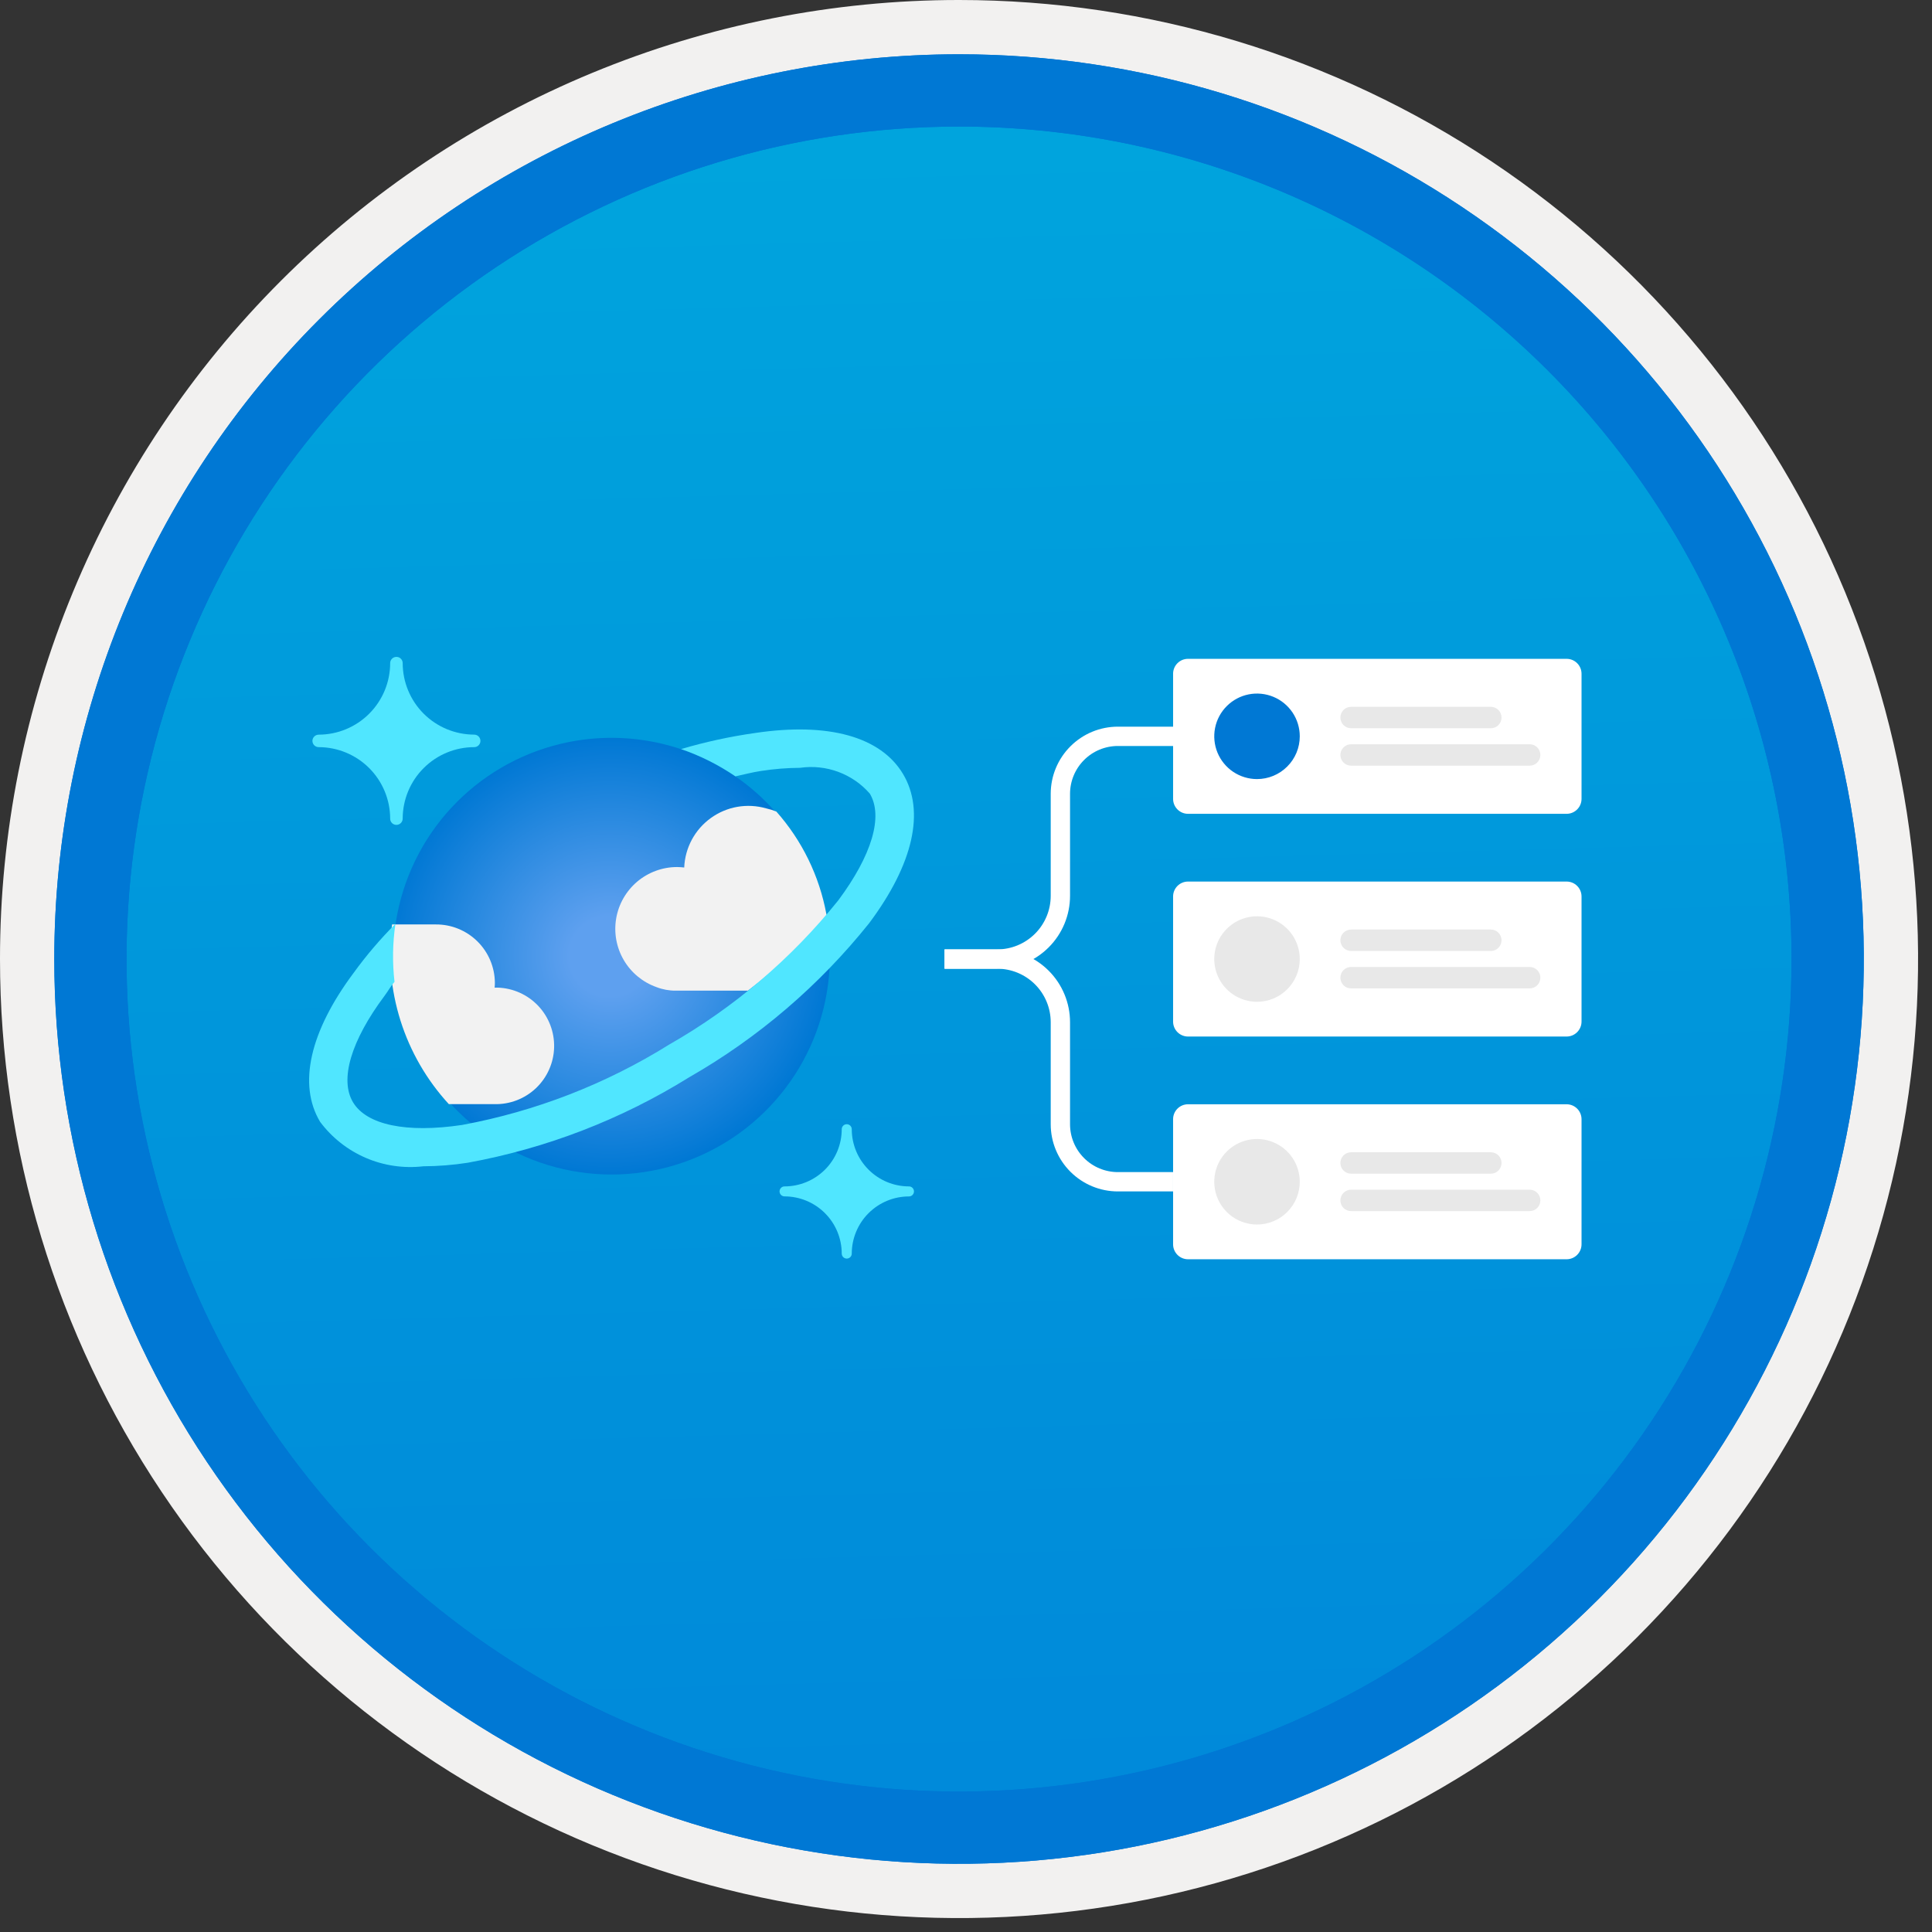 <svg width="100" height="100" viewBox="0 0 100 100" fill="none" xmlns="http://www.w3.org/2000/svg">
<rect x="0" y="0" width="100" height="100" fill="#333333" stroke="none"/>
<g clip-path="url(#clip0_625_793)">
<path d="M49.64 96.45C40.382 96.45 31.332 93.704 23.634 88.561C15.936 83.417 9.936 76.107 6.393 67.553C2.85 59 1.923 49.588 3.73 40.508C5.536 31.427 9.994 23.087 16.54 16.54C23.087 9.994 31.428 5.535 40.508 3.729C49.588 1.923 59 2.85 67.553 6.393C76.107 9.936 83.418 15.936 88.561 23.634C93.705 31.331 96.45 40.382 96.45 49.64C96.451 55.787 95.24 61.874 92.888 67.554C90.535 73.233 87.088 78.394 82.741 82.74C78.394 87.087 73.234 90.535 67.554 92.888C61.875 95.24 55.787 96.45 49.64 96.45V96.45Z" fill="url(#paint0_linear_625_793)"/>
<path fill-rule="evenodd" clip-rule="evenodd" d="M95.54 49.64C95.54 58.718 92.848 67.592 87.805 75.141C82.761 82.689 75.592 88.572 67.205 92.046C58.818 95.52 49.589 96.429 40.685 94.658C31.782 92.887 23.603 88.515 17.184 82.096C10.765 75.677 6.393 67.498 4.622 58.594C2.851 49.691 3.76 40.462 7.234 32.075C10.708 23.688 16.591 16.519 24.139 11.475C31.688 6.432 40.562 3.74 49.64 3.74C55.668 3.74 61.636 4.927 67.205 7.234C72.774 9.54 77.834 12.921 82.096 17.184C86.359 21.446 89.739 26.506 92.046 32.075C94.353 37.644 95.54 43.612 95.54 49.64V49.64ZM49.64 -0C59.458 -0 69.055 2.911 77.219 8.366C85.382 13.82 91.744 21.573 95.501 30.643C99.258 39.714 100.242 49.695 98.326 59.324C96.411 68.953 91.683 77.798 84.741 84.741C77.799 91.683 68.954 96.411 59.324 98.326C49.695 100.241 39.714 99.258 30.644 95.501C21.573 91.744 13.82 85.382 8.366 77.218C2.911 69.055 -1.61629e-06 59.458 3.61524e-07 49.64C-0.001 43.121 1.283 36.666 3.777 30.642C6.271 24.62 9.928 19.147 14.537 14.537C19.147 9.928 24.62 6.271 30.643 3.777C36.666 1.283 43.121 -0.001 49.64 -0V-0Z" fill="#F2F1F0"/>
<path fill-rule="evenodd" clip-rule="evenodd" d="M92.73 49.64C92.73 58.162 90.202 66.493 85.468 73.579C80.733 80.666 74.003 86.189 66.129 89.45C58.256 92.711 49.592 93.565 41.233 91.902C32.874 90.239 25.197 86.135 19.17 80.109C13.144 74.083 9.04 66.405 7.378 58.046C5.715 49.688 6.568 41.024 9.83 33.15C13.091 25.276 18.614 18.547 25.7 13.812C32.786 9.077 41.117 6.55 49.64 6.55C55.298 6.55 60.902 7.664 66.13 9.829C71.358 11.995 76.108 15.169 80.11 19.17C84.111 23.171 87.285 27.922 89.45 33.15C91.616 38.378 92.73 43.981 92.73 49.64ZM49.64 2.81C58.902 2.81 67.956 5.557 75.657 10.702C83.358 15.848 89.36 23.162 92.905 31.719C96.449 40.276 97.377 49.692 95.57 58.776C93.763 67.86 89.303 76.204 82.753 82.754C76.204 89.303 67.86 93.763 58.776 95.57C49.691 97.377 40.276 96.45 31.718 92.905C23.161 89.361 15.848 83.359 10.702 75.657C5.556 67.956 2.81 58.902 2.81 49.64C2.811 37.22 7.745 25.31 16.527 16.527C25.309 7.745 37.22 2.811 49.64 2.81V2.81Z" fill="#0078D4"/>
<path fill-rule="evenodd" clip-rule="evenodd" d="M92.73 49.64C92.73 58.162 90.202 66.493 85.468 73.579C80.733 80.665 74.003 86.189 66.129 89.45C58.256 92.711 49.592 93.565 41.233 91.902C32.874 90.239 25.197 86.135 19.17 80.109C13.144 74.083 9.04 66.405 7.378 58.046C5.715 49.688 6.568 41.024 9.83 33.15C13.091 25.276 18.614 18.547 25.7 13.812C32.786 9.077 41.117 6.55 49.64 6.55C55.298 6.55 60.902 7.664 66.13 9.829C71.358 11.995 76.108 15.169 80.11 19.17C84.111 23.171 87.285 27.922 89.45 33.15C91.616 38.378 92.73 43.981 92.73 49.64V49.64ZM49.64 2.81C58.902 2.81 67.956 5.556 75.657 10.702C83.358 15.848 89.36 23.162 92.905 31.719C96.449 40.276 97.377 49.692 95.57 58.776C93.763 67.86 89.303 76.204 82.753 82.754C76.204 89.303 67.86 93.763 58.776 95.57C49.691 97.377 40.276 96.45 31.718 92.905C23.161 89.361 15.848 83.358 10.702 75.657C5.556 67.956 2.81 58.902 2.81 49.64C2.811 37.22 7.745 25.309 16.527 16.527C25.309 7.745 37.22 2.811 49.64 2.81V2.81Z" fill="#0078D4"/>
<path d="M20.519 42.696C20.477 42.696 20.435 42.688 20.396 42.672C20.356 42.656 20.321 42.633 20.291 42.603C20.261 42.573 20.237 42.538 20.22 42.499C20.204 42.459 20.195 42.418 20.195 42.375V42.372C20.194 41.391 19.803 40.451 19.11 39.757C18.416 39.064 17.476 38.673 16.495 38.672C16.41 38.672 16.327 38.638 16.267 38.578C16.206 38.517 16.172 38.435 16.171 38.35V38.35C16.171 38.264 16.205 38.181 16.266 38.121C16.327 38.06 16.409 38.026 16.495 38.026V38.026C17.476 38.024 18.417 37.634 19.11 36.94C19.804 36.246 20.194 35.305 20.195 34.324C20.194 34.239 20.228 34.157 20.288 34.096C20.348 34.035 20.43 34.001 20.515 34H20.519C20.605 33.999 20.687 34.033 20.747 34.093C20.808 34.153 20.843 34.235 20.843 34.32V34.324C20.845 35.305 21.235 36.245 21.928 36.939C22.622 37.632 23.562 38.022 24.543 38.024C24.628 38.023 24.71 38.057 24.771 38.117C24.832 38.177 24.866 38.259 24.867 38.344V38.348C24.867 38.39 24.859 38.432 24.843 38.471C24.827 38.511 24.804 38.546 24.774 38.576C24.744 38.606 24.709 38.63 24.67 38.647C24.631 38.663 24.589 38.672 24.547 38.672H24.543C23.562 38.673 22.621 39.063 21.928 39.757C21.234 40.45 20.844 41.391 20.843 42.372C20.843 42.458 20.808 42.54 20.748 42.6C20.687 42.661 20.605 42.695 20.519 42.696V42.696Z" fill="#50E6FF"/>
<path d="M43.828 65.144C43.794 65.144 43.76 65.137 43.728 65.124C43.697 65.111 43.668 65.092 43.644 65.068C43.62 65.044 43.601 65.015 43.588 64.984C43.575 64.952 43.568 64.918 43.568 64.884V64.884C43.567 64.1 43.255 63.348 42.7 62.793C42.145 62.238 41.393 61.926 40.609 61.925C40.54 61.925 40.474 61.898 40.426 61.85C40.377 61.801 40.35 61.736 40.349 61.667V61.667C40.349 61.633 40.356 61.599 40.369 61.568C40.382 61.536 40.401 61.508 40.425 61.484C40.449 61.46 40.478 61.44 40.509 61.427C40.541 61.414 40.575 61.408 40.609 61.408V61.408C41.394 61.407 42.146 61.095 42.701 60.54C43.256 59.985 43.568 59.233 43.568 58.448C43.568 58.379 43.596 58.313 43.644 58.265C43.693 58.216 43.759 58.189 43.828 58.189V58.189C43.897 58.189 43.963 58.216 44.011 58.265C44.06 58.313 44.087 58.379 44.087 58.448V58.448C44.088 59.233 44.4 59.985 44.955 60.54C45.51 61.095 46.262 61.407 47.047 61.408C47.116 61.407 47.182 61.435 47.231 61.483C47.279 61.532 47.307 61.598 47.307 61.667C47.307 61.736 47.28 61.802 47.231 61.851C47.183 61.899 47.117 61.927 47.048 61.927H47.047C46.262 61.928 45.51 62.24 44.955 62.795C44.401 63.349 44.088 64.102 44.087 64.886C44.087 64.955 44.059 65.02 44.011 65.069C43.962 65.117 43.896 65.144 43.828 65.144V65.144Z" fill="#50E6FF"/>
<path d="M42.645 46.865C43.164 49.039 43.028 51.318 42.252 53.415C41.476 55.511 40.095 57.33 38.286 58.642C36.476 59.953 34.318 60.699 32.084 60.785C29.85 60.87 27.642 60.291 25.737 59.121C23.833 57.951 22.318 56.242 21.384 54.211C20.451 52.18 20.14 49.918 20.492 47.711C20.845 45.504 21.843 43.45 23.362 41.81C24.881 40.171 26.853 39.018 29.027 38.499H29.027C31.942 37.803 35.015 38.293 37.569 39.862C40.123 41.431 41.949 43.95 42.645 46.865Z" fill="url(#paint1_radial_625_793)"/>
<path d="M25.593 57.15C26.391 57.169 27.165 56.871 27.744 56.321C28.323 55.77 28.66 55.012 28.681 54.214C28.702 53.415 28.405 52.64 27.856 52.06C27.306 51.48 26.549 51.142 25.751 51.119C25.701 51.118 25.651 51.118 25.602 51.119C25.611 51.033 25.615 50.947 25.615 50.861C25.607 50.056 25.281 49.287 24.708 48.723C24.134 48.158 23.361 47.843 22.556 47.849H20.294C20.073 49.519 20.222 51.218 20.729 52.826C21.237 54.433 22.091 55.909 23.232 57.15L25.593 57.15Z" fill="#F2F2F2"/>
<path d="M42.785 47.39C42.787 47.362 42.783 47.334 42.772 47.309C42.408 45.338 41.513 43.505 40.183 42.005C40.011 41.935 39.833 41.88 39.651 41.84C39.167 41.702 38.658 41.675 38.162 41.762C37.667 41.849 37.197 42.048 36.79 42.343C36.382 42.638 36.046 43.021 35.808 43.464C35.57 43.908 35.436 44.399 35.415 44.902C35.293 44.888 35.17 44.88 35.047 44.878C34.293 44.878 33.563 45.145 32.986 45.63C32.409 46.117 32.022 46.791 31.894 47.534C31.766 48.277 31.905 49.042 32.286 49.693C32.667 50.344 33.266 50.839 33.977 51.092C34.294 51.216 34.633 51.278 34.973 51.276H38.712C40.213 50.139 41.579 48.836 42.785 47.39V47.39Z" fill="#F2F2F2"/>
<path d="M46.737 40.055C45.579 38.127 42.87 37.376 39.086 37.939C37.789 38.123 36.508 38.401 35.252 38.772C36.248 39.115 37.194 39.59 38.066 40.184C38.509 40.086 38.955 39.97 39.382 39.906C40.054 39.801 40.733 39.746 41.413 39.742C42.078 39.646 42.757 39.718 43.387 39.951C44.017 40.184 44.579 40.571 45.021 41.077V41.077C45.726 42.252 45.132 44.261 43.389 46.602C40.968 49.615 38.001 52.146 34.644 54.062C31.362 56.11 27.723 57.523 23.919 58.227C21.038 58.658 18.98 58.227 18.274 57.056C17.569 55.885 18.164 53.87 19.906 51.541C20.121 51.252 20.175 51.11 20.42 50.819C20.305 49.821 20.321 48.811 20.468 47.817C19.685 48.602 18.964 49.447 18.313 50.344C16.031 53.395 15.412 56.139 16.569 58.067C17.18 58.885 17.995 59.527 18.932 59.931C19.869 60.334 20.896 60.485 21.91 60.367C22.681 60.363 23.451 60.302 24.213 60.183C28.274 59.442 32.16 57.943 35.666 55.763C39.247 53.714 42.409 51.008 44.986 47.786C47.275 44.727 47.894 41.985 46.737 40.055Z" fill="#50E6FF"/>
<path d="M48.889 49.64H51.613C52.481 49.64 53.313 49.295 53.927 48.681C54.541 48.068 54.885 47.235 54.885 46.367V41.089C54.885 40.3 55.199 39.542 55.758 38.984C56.316 38.425 57.073 38.112 57.863 38.112H60.983" stroke="white" stroke-miterlimit="10"/>
<path d="M48.889 49.64H51.613C52.481 49.64 53.313 49.984 53.927 50.598C54.541 51.212 54.885 52.044 54.885 52.912V58.19C54.885 58.98 55.199 59.737 55.758 60.296C56.316 60.854 57.073 61.168 57.863 61.168H60.719" stroke="white" stroke-miterlimit="10"/>
<path d="M81.087 34.101H61.492C61.065 34.101 60.719 34.447 60.719 34.874V41.349C60.719 41.776 61.065 42.123 61.492 42.123H81.087C81.514 42.123 81.86 41.776 81.86 41.349V34.874C81.86 34.447 81.514 34.101 81.087 34.101Z" fill="white"/>
<path fill-rule="evenodd" clip-rule="evenodd" d="M65.063 40.325C64.625 40.325 64.197 40.195 63.833 39.952C63.469 39.709 63.186 39.363 63.018 38.959C62.851 38.554 62.807 38.109 62.892 37.68C62.977 37.251 63.188 36.856 63.498 36.547C63.807 36.237 64.202 36.026 64.631 35.941C65.06 35.856 65.505 35.9 65.909 36.067C66.314 36.235 66.659 36.518 66.903 36.882C67.146 37.246 67.276 37.674 67.276 38.112C67.276 38.699 67.043 39.261 66.627 39.676C66.212 40.092 65.65 40.325 65.063 40.325Z" fill="#0078D4"/>
<path d="M69.932 36.585H77.165C77.238 36.585 77.31 36.599 77.377 36.627C77.445 36.655 77.506 36.696 77.557 36.747C77.609 36.799 77.649 36.86 77.677 36.927C77.705 36.995 77.719 37.067 77.719 37.139C77.719 37.212 77.705 37.284 77.677 37.352C77.649 37.419 77.609 37.48 77.557 37.532C77.506 37.583 77.445 37.624 77.377 37.652C77.31 37.68 77.238 37.694 77.165 37.694H69.932C69.86 37.694 69.787 37.68 69.72 37.652C69.653 37.624 69.592 37.583 69.54 37.532C69.489 37.48 69.448 37.419 69.42 37.352C69.392 37.284 69.378 37.212 69.378 37.139V37.139C69.378 36.992 69.436 36.851 69.54 36.747C69.644 36.643 69.785 36.585 69.932 36.585Z" fill="#E8E8E8"/>
<path d="M69.932 38.522H79.175C79.248 38.522 79.32 38.536 79.387 38.564C79.454 38.592 79.516 38.633 79.567 38.684C79.618 38.736 79.659 38.797 79.687 38.864C79.715 38.932 79.729 39.004 79.729 39.077V39.077C79.729 39.224 79.671 39.365 79.567 39.469C79.463 39.573 79.322 39.631 79.175 39.631H69.932C69.785 39.631 69.644 39.573 69.54 39.469C69.436 39.365 69.378 39.224 69.378 39.077V39.077C69.378 39.004 69.392 38.932 69.42 38.864C69.448 38.797 69.489 38.736 69.54 38.684C69.592 38.633 69.653 38.592 69.72 38.564C69.787 38.536 69.86 38.522 69.932 38.522V38.522Z" fill="#E8E8E8"/>
<path d="M81.087 57.157H61.492C61.065 57.157 60.719 57.503 60.719 57.93V64.405C60.719 64.832 61.065 65.179 61.492 65.179H81.087C81.514 65.179 81.86 64.832 81.86 64.405V57.93C81.86 57.503 81.514 57.157 81.087 57.157Z" fill="white"/>
<path fill-rule="evenodd" clip-rule="evenodd" d="M65.063 63.381C64.625 63.381 64.197 63.251 63.833 63.008C63.469 62.765 63.186 62.419 63.018 62.015C62.851 61.61 62.807 61.165 62.892 60.736C62.977 60.307 63.188 59.912 63.498 59.603C63.807 59.293 64.202 59.083 64.631 58.997C65.06 58.912 65.505 58.956 65.909 59.123C66.314 59.291 66.659 59.574 66.903 59.938C67.146 60.302 67.276 60.73 67.276 61.168C67.276 61.755 67.043 62.318 66.627 62.733C66.212 63.148 65.65 63.381 65.063 63.381Z" fill="#E8E8E8"/>
<path d="M69.932 59.641H77.165C77.238 59.641 77.31 59.655 77.377 59.683C77.445 59.711 77.506 59.752 77.557 59.803C77.609 59.855 77.649 59.916 77.677 59.983C77.705 60.051 77.719 60.123 77.719 60.196V60.196C77.719 60.343 77.661 60.484 77.557 60.588C77.453 60.692 77.312 60.75 77.165 60.75H69.932C69.785 60.75 69.644 60.692 69.54 60.588C69.436 60.484 69.378 60.343 69.378 60.196V60.196C69.378 60.123 69.392 60.051 69.42 59.983C69.448 59.916 69.489 59.855 69.54 59.803C69.592 59.752 69.653 59.711 69.72 59.683C69.787 59.655 69.86 59.641 69.932 59.641Z" fill="#E8E8E8"/>
<path d="M69.932 61.578H79.175C79.322 61.578 79.463 61.637 79.567 61.741C79.671 61.844 79.729 61.986 79.729 62.133V62.133C79.729 62.205 79.715 62.278 79.687 62.345C79.659 62.412 79.618 62.473 79.567 62.525C79.516 62.576 79.454 62.617 79.387 62.645C79.32 62.673 79.248 62.687 79.175 62.687H69.932C69.86 62.687 69.787 62.673 69.72 62.645C69.653 62.617 69.592 62.576 69.54 62.525C69.489 62.473 69.448 62.412 69.42 62.345C69.392 62.278 69.378 62.205 69.378 62.133V62.133C69.378 61.986 69.436 61.844 69.54 61.741C69.644 61.637 69.785 61.578 69.932 61.578V61.578Z" fill="#E8E8E8"/>
<path d="M81.087 45.629H61.492C61.065 45.629 60.719 45.975 60.719 46.402V52.877C60.719 53.304 61.065 53.651 61.492 53.651H81.087C81.514 53.651 81.86 53.304 81.86 52.877V46.402C81.86 45.975 81.514 45.629 81.087 45.629Z" fill="white"/>
<path fill-rule="evenodd" clip-rule="evenodd" d="M65.063 51.853C64.625 51.853 64.197 51.723 63.833 51.48C63.469 51.236 63.186 50.891 63.018 50.486C62.851 50.082 62.807 49.637 62.892 49.208C62.977 48.779 63.188 48.384 63.498 48.075C63.807 47.765 64.202 47.555 64.631 47.469C65.06 47.384 65.505 47.428 65.909 47.595C66.314 47.763 66.659 48.046 66.903 48.41C67.146 48.774 67.276 49.202 67.276 49.64C67.276 50.227 67.043 50.789 66.627 51.205C66.212 51.62 65.65 51.853 65.063 51.853Z" fill="#E8E8E8"/>
<path d="M69.932 48.113H77.165C77.312 48.113 77.453 48.172 77.557 48.275C77.661 48.379 77.719 48.52 77.719 48.667V48.667C77.719 48.74 77.705 48.812 77.677 48.88C77.649 48.947 77.609 49.008 77.557 49.059C77.506 49.111 77.445 49.152 77.377 49.18C77.31 49.208 77.238 49.222 77.165 49.222H69.932C69.86 49.222 69.787 49.208 69.72 49.18C69.653 49.152 69.592 49.111 69.54 49.059C69.489 49.008 69.448 48.947 69.42 48.88C69.392 48.812 69.378 48.74 69.378 48.667V48.667C69.378 48.52 69.436 48.379 69.54 48.275C69.644 48.172 69.785 48.113 69.932 48.113V48.113Z" fill="#E8E8E8"/>
<path d="M69.932 50.05H79.175C79.248 50.05 79.32 50.064 79.387 50.092C79.454 50.12 79.516 50.161 79.567 50.212C79.618 50.264 79.659 50.325 79.687 50.392C79.715 50.46 79.729 50.532 79.729 50.605C79.729 50.752 79.671 50.893 79.567 50.997C79.463 51.101 79.322 51.159 79.175 51.159H69.932C69.785 51.159 69.644 51.101 69.54 50.997C69.436 50.893 69.378 50.752 69.378 50.605V50.605C69.378 50.532 69.392 50.46 69.42 50.392C69.448 50.325 69.489 50.264 69.54 50.212C69.592 50.161 69.653 50.12 69.72 50.092C69.787 50.064 69.86 50.05 69.932 50.05V50.05Z" fill="#E8E8E8"/>
</g>
<defs>
<linearGradient id="paint0_linear_625_793" x1="47.87" y1="-15.153" x2="51.852" y2="130.615" gradientUnits="userSpaceOnUse">
<stop stop-color="#00ABDE"/>
<stop offset="1" stop-color="#007ED8"/>
</linearGradient>
<radialGradient id="paint1_radial_625_793" cx="0" cy="0" r="1" gradientUnits="userSpaceOnUse" gradientTransform="translate(31.566 49.491) scale(11.361 11.262)">
<stop offset="0.183" stop-color="#5EA0EF"/>
<stop offset="1" stop-color="#0078D4"/>
</radialGradient>
<clipPath id="clip0_625_793">
<rect width="99.28" height="99.28" fill="white"/>
</clipPath>
</defs>
</svg>
